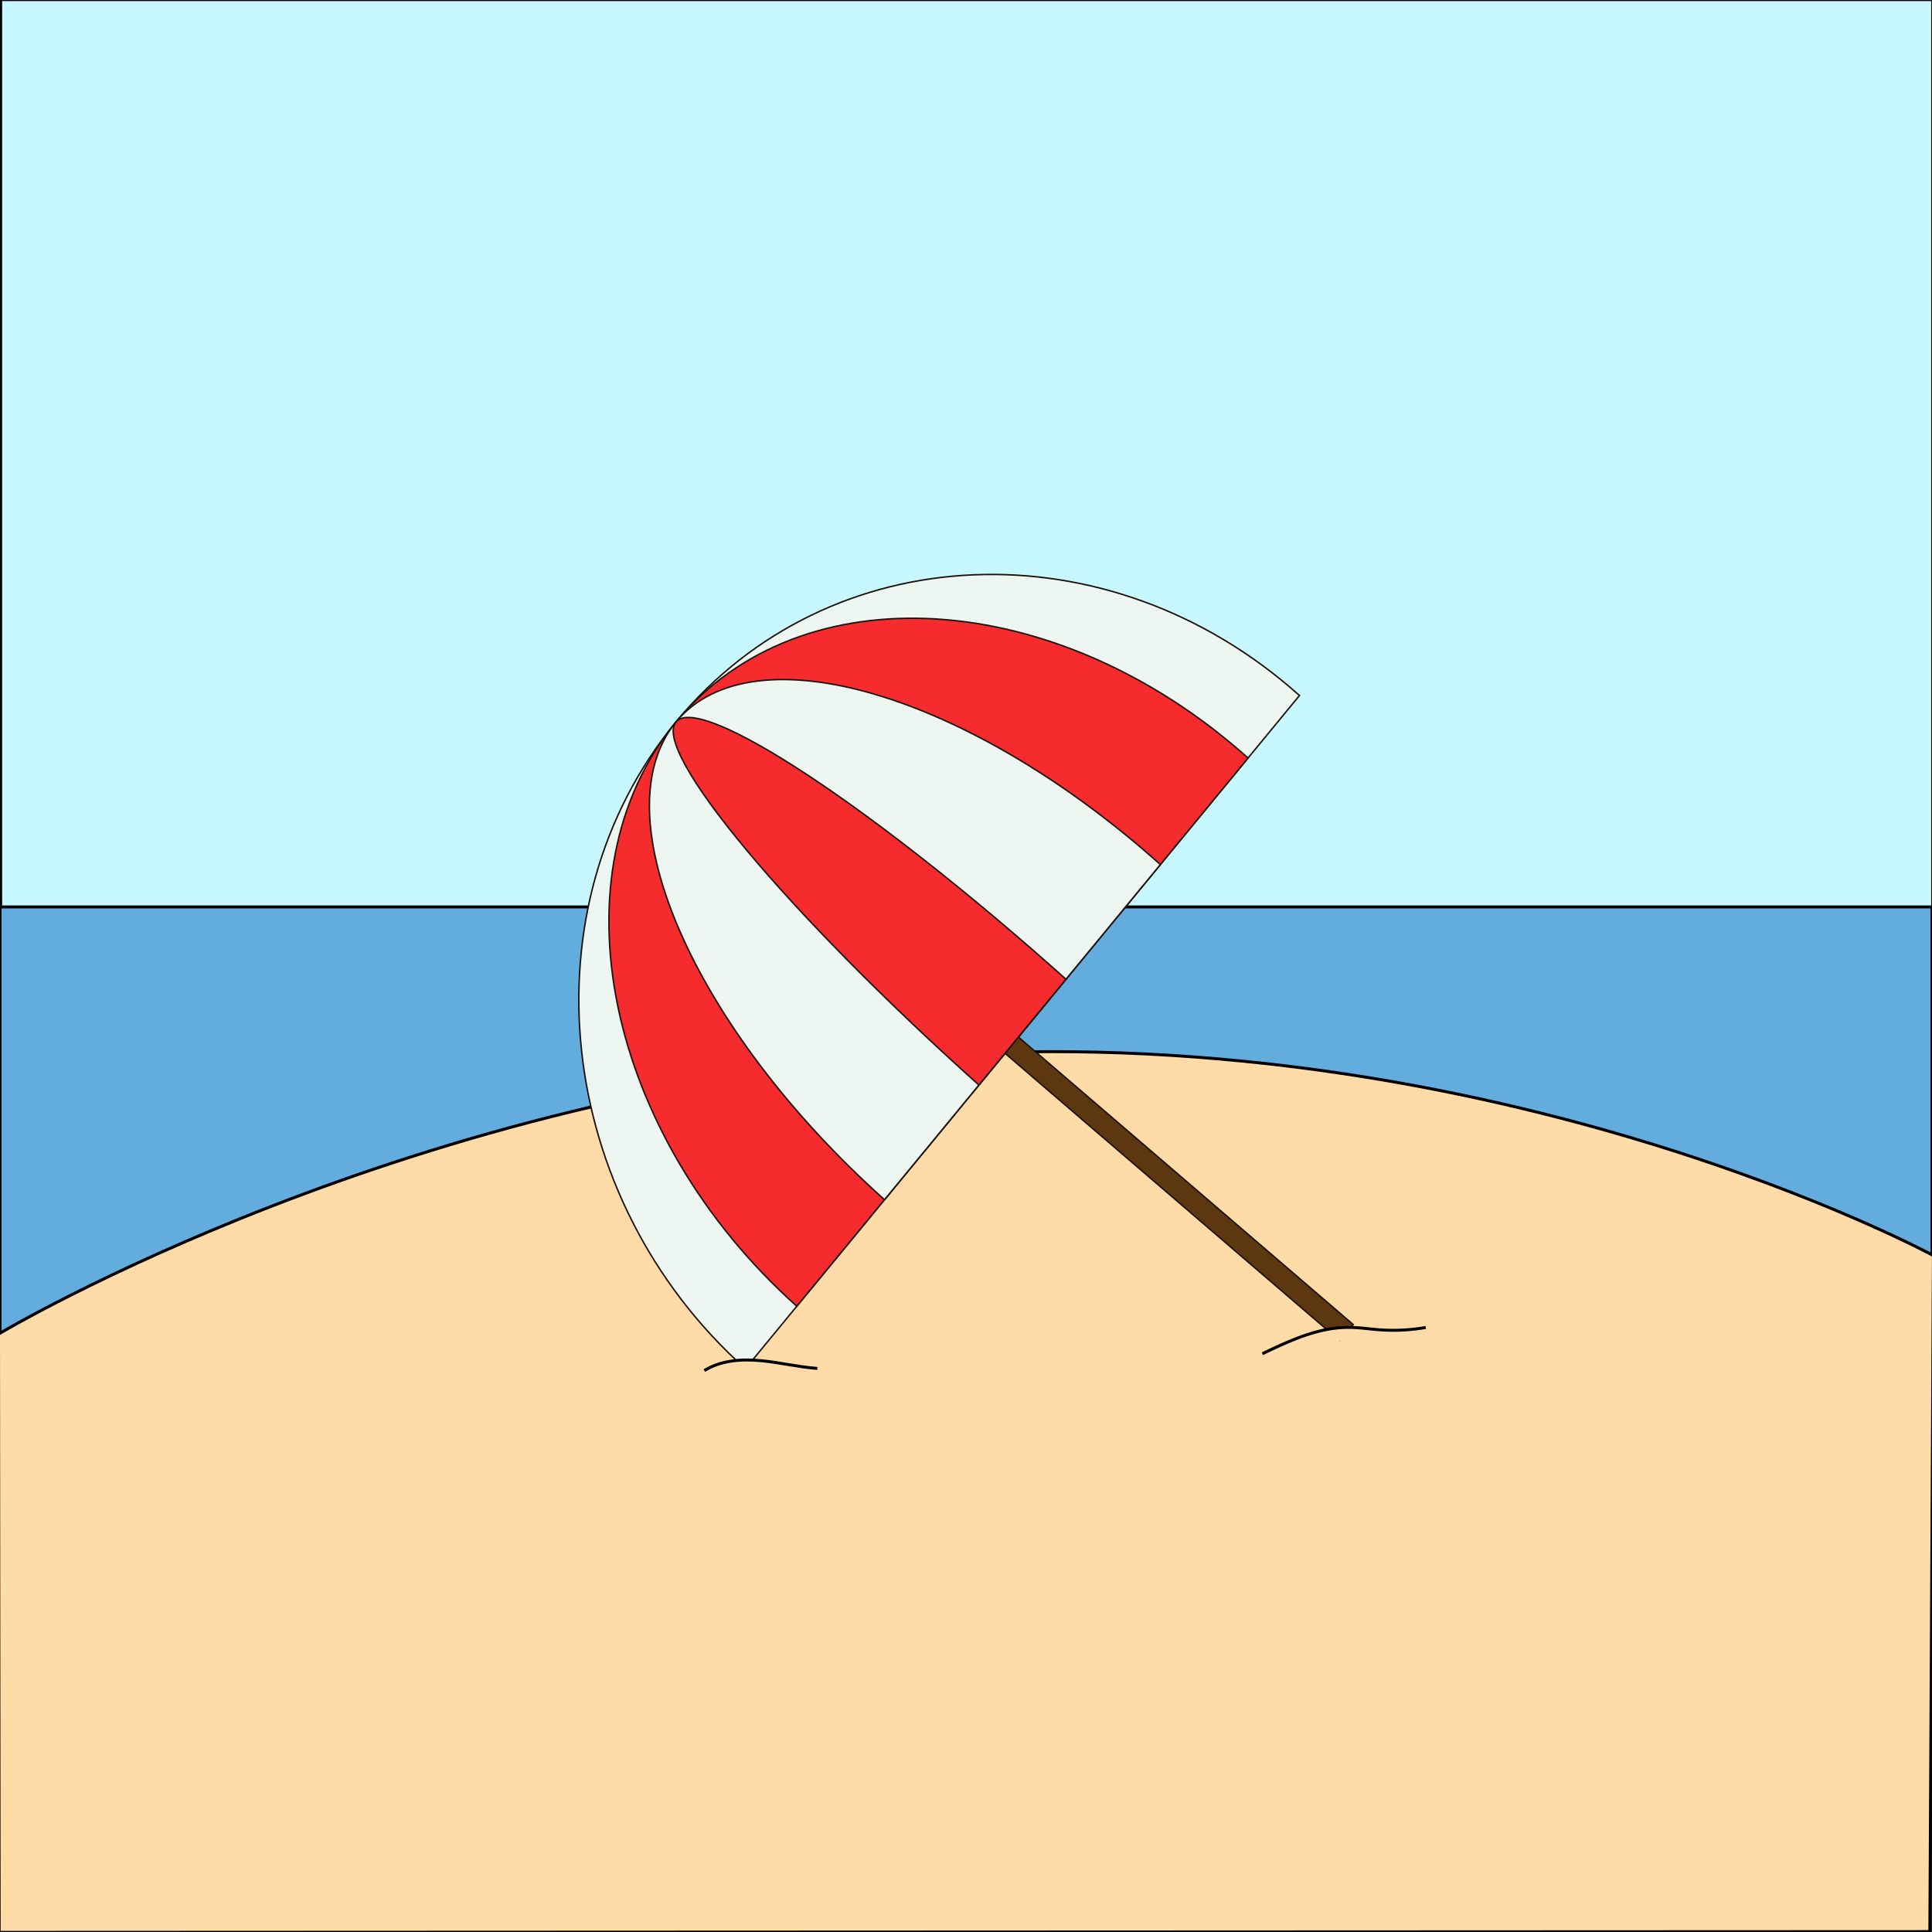 <svg xmlns="http://www.w3.org/2000/svg" viewBox="0 0 1300 1300"><rect x="0" y="0" width="1300" height="1300" fill="#333333" stroke="none"/><defs><style>.cls-1{fill:none;}.cls-1,.cls-2,.cls-3,.cls-4{stroke:#000;stroke-width:2px;}.cls-1,.cls-2,.cls-3,.cls-4,.cls-5,.cls-6,.cls-7{stroke-miterlimit:10;}.cls-2{fill:#c8f8ff;}.cls-3{fill:#62acde;}.cls-4{fill:#ffdba8;}.cls-5{fill:#5d3710;}.cls-5,.cls-6,.cls-7{stroke:#1e120d;}.cls-6{fill:#edf6f1;}.cls-7{fill:#f52b2d;}</style></defs><g id="Coco"><path class="cls-1" d="M789.29,927.47c6.72-16.86,24-27.81,41.78-31.33s36.24-.69,54,3.15,35.43,8.71,53.57,9.31c14.19.47,30.46-3,37.36-15.43"/></g><g id="Guarda_sol" data-name="Guarda sol"><rect id="Céu" class="cls-2" x="0.44" y="-0.27" width="1300" height="640.31"/><rect id="Mar" class="cls-3" y="610.25" width="1300" height="608.58"/><path id="Areia" class="cls-4" d="M-.57,1300.27l1299.13-.54,2.4-454.87S1011.35,687.72,635.14,709.73C277.52,730.66-1,897.67-1,897.67Z"/><rect class="cls-5" x="407.29" y="704.88" width="567.05" height="14.14" transform="translate(630.51 -278.23) rotate(40.65)"/><path class="cls-6" d="M874.38,468C745.64,352.78,557.8,360.73,454.85,485.81s-82,319.9,46.7,435.16Z"/><path class="cls-7" d="M839.79,510.06C711,394.81,538.7,384,454.85,485.81s-47.45,277.88,81.3,393.13Z"/><path class="cls-6" d="M780.79,581.74C652,466.48,506.11,423.53,454.85,485.81S466.4,692,595.15,807.27Z"/><path class="cls-7" d="M717.26,658.92C588.51,543.67,471,466.16,454.85,485.81s75.08,129,203.83,244.27Z"/><path class="cls-4" d="M849.43,910.89c18.45-8.81,37.69-17.81,58.13-17.72,6.85,0,13.64,1.09,20.47,1.6a127.29,127.29,0,0,0,31.31-1.54"/><path class="cls-4" d="M473.94,922.22c11-6.81,24.66-7.87,37.56-6.71s25.55,4.33,38.46,5.27"/></g></svg>